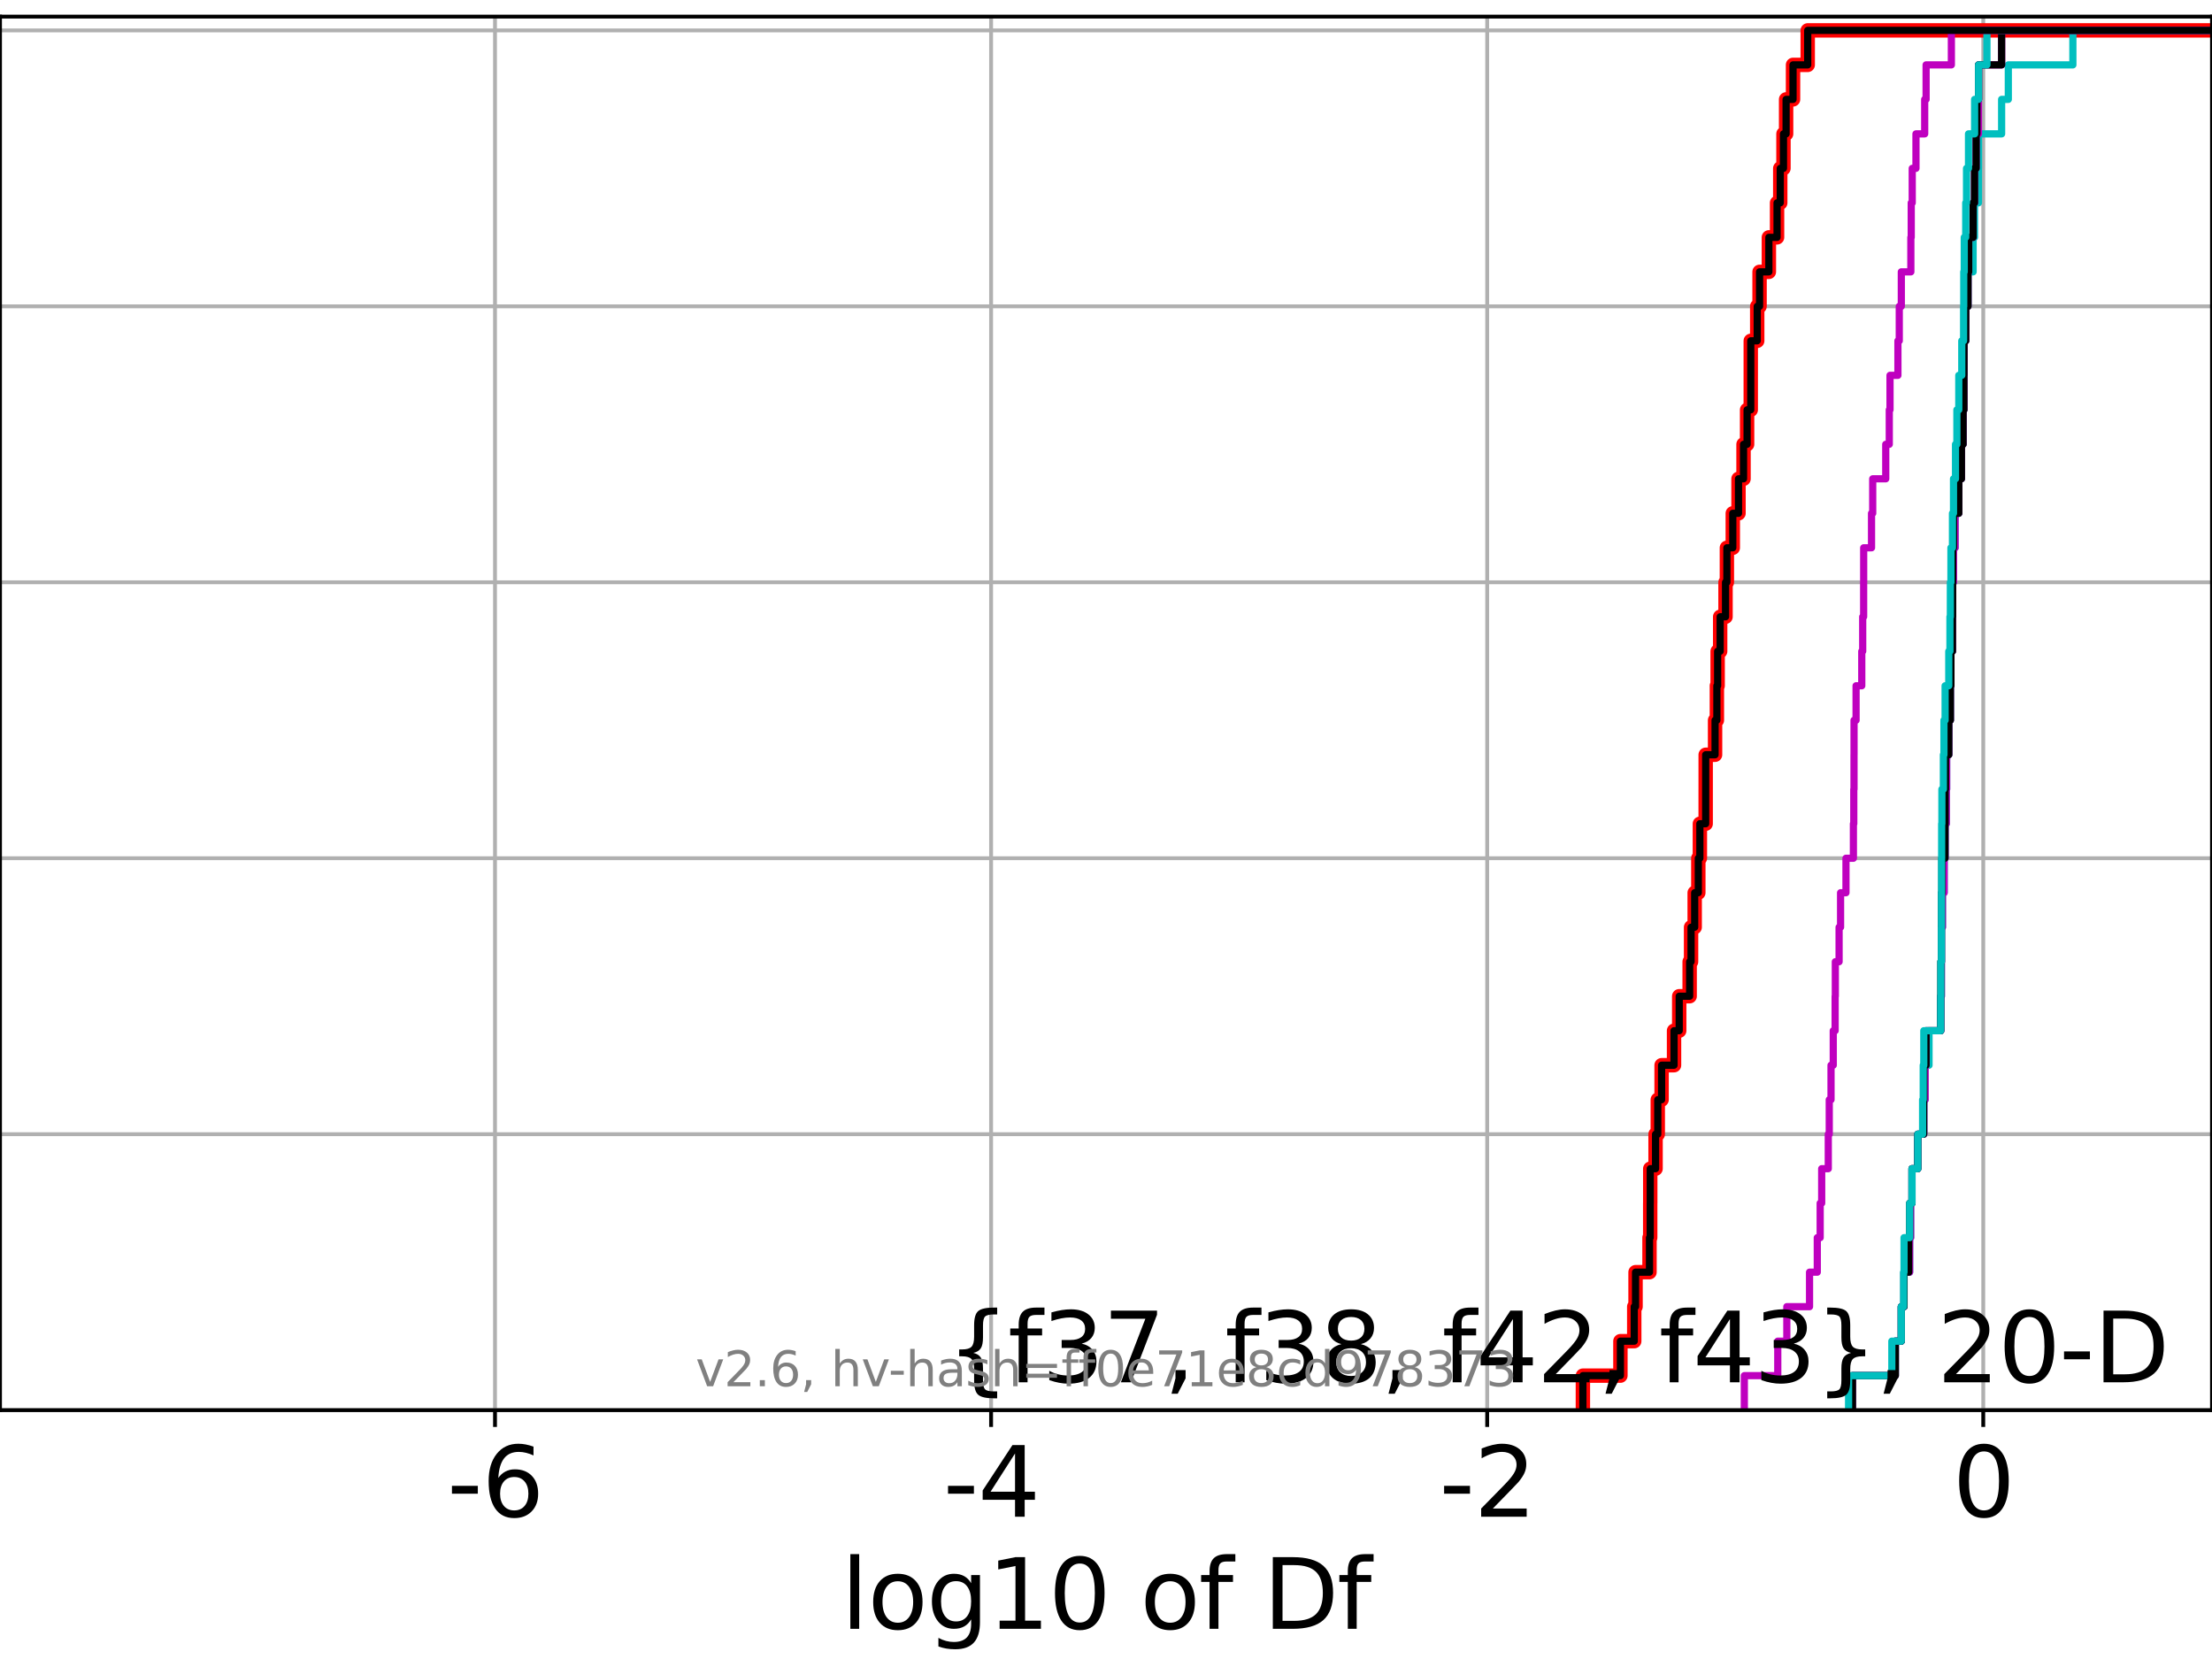 <?xml version="1.0" encoding="utf-8" standalone="no"?>
<!DOCTYPE svg PUBLIC "-//W3C//DTD SVG 1.1//EN"
  "http://www.w3.org/Graphics/SVG/1.1/DTD/svg11.dtd">
<svg xmlns:xlink="http://www.w3.org/1999/xlink" width="460.8pt" height="345.6pt" viewBox="0 0 460.8 345.6" xmlns="http://www.w3.org/2000/svg" version="1.1">
 <defs>
  <style type="text/css">*{stroke-linejoin: round; stroke-linecap: butt}</style>
 </defs>
 <g id="figure_1">
  <g id="patch_1">
   <path d="M 0 345.6 
L 460.8 345.6 
L 460.8 0 
L 0 0 
z
" style="fill: #ffffff"/>
  </g>
  <g id="axes_1">
   <g id="patch_2">
    <path d="M 0 293.76 
L 460.8 293.76 
L 460.8 3.456 
L 0 3.456 
z
" style="fill: #ffffff"/>
   </g>
   <g id="matplotlib.axis_1">
    <g id="xtick_1">
     <g id="line2d_1">
      <path d="M 103.12 293.76 
L 103.12 3.456 
" clip-path="url(#p32d9439245)" style="fill: none; stroke: #b0b0b0; stroke-width: 0.8; stroke-linecap: square"/>
     </g>
     <g id="line2d_2">
      <defs>
       <path id="m20fef6a8bb" d="M 0 0 
L 0 3.5 
" style="stroke: #000000; stroke-width: 0.8"/>
      </defs>
      <g>
       <use xlink:href="#m20fef6a8bb" x="103.12" y="293.76" style="stroke: #000000; stroke-width: 0.8"/>
      </g>
     </g>
     <g id="text_1">
      <!-- -6 -->
      <g transform="translate(93.149 315.957) scale(0.2 -0.2)">
       <defs>
        <path id="DejaVuSans-2d" d="M 313 2009 
L 1997 2009 
L 1997 1497 
L 313 1497 
L 313 2009 
z
" transform="scale(0.016)"/>
        <path id="DejaVuSans-36" d="M 2113 2584 
Q 1688 2584 1439 2293 
Q 1191 2003 1191 1497 
Q 1191 994 1439 701 
Q 1688 409 2113 409 
Q 2538 409 2786 701 
Q 3034 994 3034 1497 
Q 3034 2003 2786 2293 
Q 2538 2584 2113 2584 
z
M 3366 4563 
L 3366 3988 
Q 3128 4100 2886 4159 
Q 2644 4219 2406 4219 
Q 1781 4219 1451 3797 
Q 1122 3375 1075 2522 
Q 1259 2794 1537 2939 
Q 1816 3084 2150 3084 
Q 2853 3084 3261 2657 
Q 3669 2231 3669 1497 
Q 3669 778 3244 343 
Q 2819 -91 2113 -91 
Q 1303 -91 875 529 
Q 447 1150 447 2328 
Q 447 3434 972 4092 
Q 1497 4750 2381 4750 
Q 2619 4750 2861 4703 
Q 3103 4656 3366 4563 
z
" transform="scale(0.016)"/>
       </defs>
       <use xlink:href="#DejaVuSans-2d"/>
       <use xlink:href="#DejaVuSans-36" x="36.084"/>
      </g>
     </g>
    </g>
    <g id="xtick_2">
     <g id="line2d_3">
      <path d="M 206.463 293.76 
L 206.463 3.456 
" clip-path="url(#p32d9439245)" style="fill: none; stroke: #b0b0b0; stroke-width: 0.8; stroke-linecap: square"/>
     </g>
     <g id="line2d_4">
      <g>
       <use xlink:href="#m20fef6a8bb" x="206.463" y="293.76" style="stroke: #000000; stroke-width: 0.8"/>
      </g>
     </g>
     <g id="text_2">
      <!-- -4 -->
      <g transform="translate(196.492 315.957) scale(0.2 -0.2)">
       <defs>
        <path id="DejaVuSans-34" d="M 2419 4116 
L 825 1625 
L 2419 1625 
L 2419 4116 
z
M 2253 4666 
L 3047 4666 
L 3047 1625 
L 3713 1625 
L 3713 1100 
L 3047 1100 
L 3047 0 
L 2419 0 
L 2419 1100 
L 313 1100 
L 313 1709 
L 2253 4666 
z
" transform="scale(0.016)"/>
       </defs>
       <use xlink:href="#DejaVuSans-2d"/>
       <use xlink:href="#DejaVuSans-34" x="36.084"/>
      </g>
     </g>
    </g>
    <g id="xtick_3">
     <g id="line2d_5">
      <path d="M 309.806 293.76 
L 309.806 3.456 
" clip-path="url(#p32d9439245)" style="fill: none; stroke: #b0b0b0; stroke-width: 0.8; stroke-linecap: square"/>
     </g>
     <g id="line2d_6">
      <g>
       <use xlink:href="#m20fef6a8bb" x="309.806" y="293.76" style="stroke: #000000; stroke-width: 0.8"/>
      </g>
     </g>
     <g id="text_3">
      <!-- -2 -->
      <g transform="translate(299.835 315.957) scale(0.2 -0.2)">
       <defs>
        <path id="DejaVuSans-32" d="M 1228 531 
L 3431 531 
L 3431 0 
L 469 0 
L 469 531 
Q 828 903 1448 1529 
Q 2069 2156 2228 2338 
Q 2531 2678 2651 2914 
Q 2772 3150 2772 3378 
Q 2772 3750 2511 3984 
Q 2250 4219 1831 4219 
Q 1534 4219 1204 4116 
Q 875 4013 500 3803 
L 500 4441 
Q 881 4594 1212 4672 
Q 1544 4750 1819 4750 
Q 2544 4750 2975 4387 
Q 3406 4025 3406 3419 
Q 3406 3131 3298 2873 
Q 3191 2616 2906 2266 
Q 2828 2175 2409 1742 
Q 1991 1309 1228 531 
z
" transform="scale(0.016)"/>
       </defs>
       <use xlink:href="#DejaVuSans-2d"/>
       <use xlink:href="#DejaVuSans-32" x="36.084"/>
      </g>
     </g>
    </g>
    <g id="xtick_4">
     <g id="line2d_7">
      <path d="M 413.149 293.76 
L 413.149 3.456 
" clip-path="url(#p32d9439245)" style="fill: none; stroke: #b0b0b0; stroke-width: 0.8; stroke-linecap: square"/>
     </g>
     <g id="line2d_8">
      <g>
       <use xlink:href="#m20fef6a8bb" x="413.149" y="293.76" style="stroke: #000000; stroke-width: 0.8"/>
      </g>
     </g>
     <g id="text_4">
      <!-- 0 -->
      <g transform="translate(406.786 315.957) scale(0.2 -0.2)">
       <defs>
        <path id="DejaVuSans-30" d="M 2034 4250 
Q 1547 4250 1301 3770 
Q 1056 3291 1056 2328 
Q 1056 1369 1301 889 
Q 1547 409 2034 409 
Q 2525 409 2770 889 
Q 3016 1369 3016 2328 
Q 3016 3291 2770 3770 
Q 2525 4250 2034 4250 
z
M 2034 4750 
Q 2819 4750 3233 4129 
Q 3647 3509 3647 2328 
Q 3647 1150 3233 529 
Q 2819 -91 2034 -91 
Q 1250 -91 836 529 
Q 422 1150 422 2328 
Q 422 3509 836 4129 
Q 1250 4750 2034 4750 
z
" transform="scale(0.016)"/>
       </defs>
       <use xlink:href="#DejaVuSans-30"/>
      </g>
     </g>
    </g>
    <g id="text_5">
     <!-- log10 of Df -->
     <g transform="translate(175.214 339.313) scale(0.2 -0.2)">
      <defs>
       <path id="DejaVuSans-6c" d="M 603 4863 
L 1178 4863 
L 1178 0 
L 603 0 
L 603 4863 
z
" transform="scale(0.016)"/>
       <path id="DejaVuSans-6f" d="M 1959 3097 
Q 1497 3097 1228 2736 
Q 959 2375 959 1747 
Q 959 1119 1226 758 
Q 1494 397 1959 397 
Q 2419 397 2687 759 
Q 2956 1122 2956 1747 
Q 2956 2369 2687 2733 
Q 2419 3097 1959 3097 
z
M 1959 3584 
Q 2709 3584 3137 3096 
Q 3566 2609 3566 1747 
Q 3566 888 3137 398 
Q 2709 -91 1959 -91 
Q 1206 -91 779 398 
Q 353 888 353 1747 
Q 353 2609 779 3096 
Q 1206 3584 1959 3584 
z
" transform="scale(0.016)"/>
       <path id="DejaVuSans-67" d="M 2906 1791 
Q 2906 2416 2648 2759 
Q 2391 3103 1925 3103 
Q 1463 3103 1205 2759 
Q 947 2416 947 1791 
Q 947 1169 1205 825 
Q 1463 481 1925 481 
Q 2391 481 2648 825 
Q 2906 1169 2906 1791 
z
M 3481 434 
Q 3481 -459 3084 -895 
Q 2688 -1331 1869 -1331 
Q 1566 -1331 1297 -1286 
Q 1028 -1241 775 -1147 
L 775 -588 
Q 1028 -725 1275 -790 
Q 1522 -856 1778 -856 
Q 2344 -856 2625 -561 
Q 2906 -266 2906 331 
L 2906 616 
Q 2728 306 2450 153 
Q 2172 0 1784 0 
Q 1141 0 747 490 
Q 353 981 353 1791 
Q 353 2603 747 3093 
Q 1141 3584 1784 3584 
Q 2172 3584 2450 3431 
Q 2728 3278 2906 2969 
L 2906 3500 
L 3481 3500 
L 3481 434 
z
" transform="scale(0.016)"/>
       <path id="DejaVuSans-31" d="M 794 531 
L 1825 531 
L 1825 4091 
L 703 3866 
L 703 4441 
L 1819 4666 
L 2450 4666 
L 2450 531 
L 3481 531 
L 3481 0 
L 794 0 
L 794 531 
z
" transform="scale(0.016)"/>
       <path id="DejaVuSans-20" transform="scale(0.016)"/>
       <path id="DejaVuSans-66" d="M 2375 4863 
L 2375 4384 
L 1825 4384 
Q 1516 4384 1395 4259 
Q 1275 4134 1275 3809 
L 1275 3500 
L 2222 3500 
L 2222 3053 
L 1275 3053 
L 1275 0 
L 697 0 
L 697 3053 
L 147 3053 
L 147 3500 
L 697 3500 
L 697 3744 
Q 697 4328 969 4595 
Q 1241 4863 1831 4863 
L 2375 4863 
z
" transform="scale(0.016)"/>
       <path id="DejaVuSans-44" d="M 1259 4147 
L 1259 519 
L 2022 519 
Q 2988 519 3436 956 
Q 3884 1394 3884 2338 
Q 3884 3275 3436 3711 
Q 2988 4147 2022 4147 
L 1259 4147 
z
M 628 4666 
L 1925 4666 
Q 3281 4666 3915 4102 
Q 4550 3538 4550 2338 
Q 4550 1131 3912 565 
Q 3275 0 1925 0 
L 628 0 
L 628 4666 
z
" transform="scale(0.016)"/>
      </defs>
      <use xlink:href="#DejaVuSans-6c"/>
      <use xlink:href="#DejaVuSans-6f" x="27.783"/>
      <use xlink:href="#DejaVuSans-67" x="88.965"/>
      <use xlink:href="#DejaVuSans-31" x="152.441"/>
      <use xlink:href="#DejaVuSans-30" x="216.064"/>
      <use xlink:href="#DejaVuSans-20" x="279.688"/>
      <use xlink:href="#DejaVuSans-6f" x="311.475"/>
      <use xlink:href="#DejaVuSans-66" x="372.656"/>
      <use xlink:href="#DejaVuSans-20" x="407.861"/>
      <use xlink:href="#DejaVuSans-44" x="439.648"/>
      <use xlink:href="#DejaVuSans-66" x="516.65"/>
     </g>
    </g>
   </g>
   <g id="matplotlib.axis_2">
    <g id="ytick_1">
     <g id="line2d_9">
      <path d="M 0 293.76 
L 460.8 293.76 
" clip-path="url(#p32d9439245)" style="fill: none; stroke: #b0b0b0; stroke-width: 0.8; stroke-linecap: square"/>
     </g>
     <g id="line2d_10">
      <defs>
       <path id="ma33fe24fa6" d="M 0 0 
L -3.5 0 
" style="stroke: #000000; stroke-width: 0.8"/>
      </defs>
      <g>
       <use xlink:href="#ma33fe24fa6" x="0" y="293.76" style="stroke: #000000; stroke-width: 0.8"/>
      </g>
     </g>
    </g>
    <g id="ytick_2">
     <g id="line2d_11">
      <path d="M 0 236.274 
L 460.8 236.274 
" clip-path="url(#p32d9439245)" style="fill: none; stroke: #b0b0b0; stroke-width: 0.8; stroke-linecap: square"/>
     </g>
     <g id="line2d_12">
      <g>
       <use xlink:href="#ma33fe24fa6" x="0" y="236.274" style="stroke: #000000; stroke-width: 0.8"/>
      </g>
     </g>
    </g>
    <g id="ytick_3">
     <g id="line2d_13">
      <path d="M 0 178.788 
L 460.8 178.788 
" clip-path="url(#p32d9439245)" style="fill: none; stroke: #b0b0b0; stroke-width: 0.8; stroke-linecap: square"/>
     </g>
     <g id="line2d_14">
      <g>
       <use xlink:href="#ma33fe24fa6" x="0" y="178.788" style="stroke: #000000; stroke-width: 0.8"/>
      </g>
     </g>
    </g>
    <g id="ytick_4">
     <g id="line2d_15">
      <path d="M 0 121.302 
L 460.8 121.302 
" clip-path="url(#p32d9439245)" style="fill: none; stroke: #b0b0b0; stroke-width: 0.8; stroke-linecap: square"/>
     </g>
     <g id="line2d_16">
      <g>
       <use xlink:href="#ma33fe24fa6" x="0" y="121.302" style="stroke: #000000; stroke-width: 0.8"/>
      </g>
     </g>
    </g>
    <g id="ytick_5">
     <g id="line2d_17">
      <path d="M 0 63.816 
L 460.8 63.816 
" clip-path="url(#p32d9439245)" style="fill: none; stroke: #b0b0b0; stroke-width: 0.8; stroke-linecap: square"/>
     </g>
     <g id="line2d_18">
      <g>
       <use xlink:href="#ma33fe24fa6" x="0" y="63.816" style="stroke: #000000; stroke-width: 0.8"/>
      </g>
     </g>
    </g>
    <g id="ytick_6">
     <g id="line2d_19">
      <path d="M 0 6.33 
L 460.8 6.33 
" clip-path="url(#p32d9439245)" style="fill: none; stroke: #b0b0b0; stroke-width: 0.8; stroke-linecap: square"/>
     </g>
     <g id="line2d_20">
      <g>
       <use xlink:href="#ma33fe24fa6" x="0" y="6.33" style="stroke: #000000; stroke-width: 0.8"/>
      </g>
     </g>
    </g>
   </g>
   <g id="line2d_21">
    <path d="M 329.745 293.76 
L 329.745 286.574 
L 337.561 286.574 
L 337.561 279.389 
L 340.442 279.389 
L 340.442 272.203 
L 340.715 272.203 
L 340.715 265.017 
L 343.621 265.017 
L 343.621 257.831 
L 343.768 257.831 
L 343.768 250.646 
L 343.777 250.646 
L 343.777 243.46 
L 344.884 243.46 
L 344.884 236.274 
L 345.343 236.274 
L 345.343 229.088 
L 346.14 229.088 
L 346.14 221.903 
L 348.733 221.903 
L 348.733 214.717 
L 349.811 214.717 
L 349.811 207.531 
L 351.984 207.531 
L 351.984 200.345 
L 352.281 200.345 
L 352.281 193.16 
L 353.034 193.16 
L 353.034 185.974 
L 353.793 185.974 
L 353.793 178.788 
L 354.115 178.788 
L 354.115 171.602 
L 355.323 171.602 
L 355.323 164.417 
L 355.325 164.417 
L 355.325 157.231 
L 357.28 157.231 
L 357.28 150.045 
L 357.658 150.045 
L 357.658 142.859 
L 357.816 142.859 
L 357.816 135.674 
L 358.341 135.674 
L 358.341 128.488 
L 359.459 128.488 
L 359.459 121.302 
L 359.739 121.302 
L 359.739 114.116 
L 360.971 114.116 
L 360.971 106.931 
L 362.163 106.931 
L 362.163 99.745 
L 363.21 99.745 
L 363.21 92.559 
L 363.953 92.559 
L 363.953 85.373 
L 364.714 85.373 
L 364.714 78.188 
L 364.715 78.188 
L 364.715 71.002 
L 366.06 71.002 
L 366.06 63.816 
L 366.55 63.816 
L 366.55 56.63 
L 368.488 56.63 
L 368.488 49.445 
L 370.193 49.445 
L 370.193 42.259 
L 370.858 42.259 
L 370.858 35.073 
L 371.53 35.073 
L 371.53 27.888 
L 372.077 27.888 
L 372.077 20.702 
L 373.521 20.702 
L 373.521 13.516 
L 376.581 13.516 
L 376.581 6.33 
L 376.581 6.33 
L 376.581 6.33 
L 460.8 6.33 
" clip-path="url(#p32d9439245)" style="fill: none; stroke: #ff0000; stroke-width: 3; stroke-linecap: square"/>
   </g>
   <g id="line2d_22">
    <path d="M 385.897 293.76 
L 385.897 286.574 
L 394.833 286.574 
L 394.833 279.389 
L 396.078 279.389 
L 396.078 272.203 
L 396.646 272.203 
L 396.646 265.017 
L 397.812 265.017 
L 397.812 257.831 
L 398.015 257.831 
L 398.015 250.646 
L 398.306 250.646 
L 398.306 243.46 
L 399.507 243.46 
L 399.507 236.274 
L 400.765 236.274 
L 400.765 229.088 
L 401.04 229.088 
L 401.04 221.903 
L 401.85 221.903 
L 401.85 214.717 
L 404.31 214.717 
L 404.31 207.531 
L 404.426 207.531 
L 404.426 200.345 
L 404.44 200.345 
L 404.44 193.16 
L 404.642 193.16 
L 404.642 185.974 
L 404.998 185.974 
L 404.998 178.788 
L 405.204 178.788 
L 405.204 171.602 
L 405.447 171.602 
L 405.447 164.417 
L 405.522 164.417 
L 405.522 157.231 
L 405.965 157.231 
L 405.965 150.045 
L 406.295 150.045 
L 406.295 142.859 
L 406.414 142.859 
L 406.414 135.674 
L 406.733 135.674 
L 406.733 128.488 
L 406.771 128.488 
L 406.771 121.302 
L 406.952 121.302 
L 406.952 114.116 
L 407.28 114.116 
L 407.28 106.931 
L 408.052 106.931 
L 408.052 99.745 
L 408.602 99.745 
L 408.602 92.559 
L 408.941 92.559 
L 408.941 85.373 
L 409.124 85.373 
L 409.124 78.188 
L 409.143 78.188 
L 409.143 71.002 
L 409.498 71.002 
L 409.498 63.816 
L 409.967 63.816 
L 409.967 56.63 
L 411.033 56.63 
L 411.033 49.445 
L 411.329 49.445 
L 411.329 42.259 
L 412.156 42.259 
L 412.156 35.073 
L 412.168 35.073 
L 412.168 27.888 
L 416.975 27.888 
L 416.975 20.702 
L 418.37 20.702 
L 418.37 13.516 
L 431.818 13.516 
L 431.818 6.33 
L 431.818 6.33 
L 431.818 6.33 
L 460.8 6.33 
" clip-path="url(#p32d9439245)" style="fill: none; stroke: #00bfbf; stroke-width: 1.5; stroke-linecap: square"/>
   </g>
   <g id="line2d_23">
    <path d="M 385.897 293.76 
L 385.897 286.574 
L 394.833 286.574 
L 394.833 279.389 
L 396.078 279.389 
L 396.078 272.203 
L 396.646 272.203 
L 396.646 265.017 
L 397.812 265.017 
L 397.812 257.831 
L 398.015 257.831 
L 398.015 250.646 
L 398.306 250.646 
L 398.306 243.46 
L 399.507 243.46 
L 399.507 236.274 
L 400.765 236.274 
L 400.765 229.088 
L 401.04 229.088 
L 401.04 221.903 
L 401.224 221.903 
L 401.224 214.717 
L 404.31 214.717 
L 404.31 207.531 
L 404.426 207.531 
L 404.426 200.345 
L 404.44 200.345 
L 404.44 193.16 
L 404.642 193.16 
L 404.642 185.974 
L 404.998 185.974 
L 404.998 178.788 
L 405.204 178.788 
L 405.204 171.602 
L 405.447 171.602 
L 405.447 164.417 
L 405.522 164.417 
L 405.522 157.231 
L 405.965 157.231 
L 405.965 150.045 
L 406.295 150.045 
L 406.295 142.859 
L 406.414 142.859 
L 406.414 135.674 
L 406.733 135.674 
L 406.733 128.488 
L 406.771 128.488 
L 406.771 121.302 
L 406.952 121.302 
L 406.952 114.116 
L 407.28 114.116 
L 407.28 106.931 
L 408.052 106.931 
L 408.052 99.745 
L 408.602 99.745 
L 408.602 92.559 
L 408.941 92.559 
L 408.941 85.373 
L 409.124 85.373 
L 409.124 78.188 
L 409.143 78.188 
L 409.143 71.002 
L 409.498 71.002 
L 409.498 63.816 
L 409.967 63.816 
L 409.967 56.63 
L 410.112 56.63 
L 410.112 49.445 
L 411.033 49.445 
L 411.033 42.259 
L 411.329 42.259 
L 411.329 35.073 
L 411.664 35.073 
L 411.664 27.888 
L 412.156 27.888 
L 412.156 20.702 
L 412.168 20.702 
L 412.168 13.516 
L 416.975 13.516 
L 416.975 6.33 
L 416.975 6.33 
L 416.975 6.33 
L 460.8 6.33 
" clip-path="url(#p32d9439245)" style="fill: none; stroke: #bf00bf; stroke-width: 1.5; stroke-linecap: square"/>
   </g>
   <g id="line2d_24">
    <path d="M 385.897 293.76 
L 385.897 286.574 
L 394.833 286.574 
L 394.833 279.389 
L 396.078 279.389 
L 396.078 272.203 
L 396.646 272.203 
L 396.646 265.017 
L 397.617 265.017 
L 397.617 257.831 
L 397.812 257.831 
L 397.812 250.646 
L 398.306 250.646 
L 398.306 243.46 
L 399.507 243.46 
L 399.507 236.274 
L 400.73 236.274 
L 400.73 229.088 
L 400.765 229.088 
L 400.765 221.903 
L 401.224 221.903 
L 401.224 214.717 
L 404.281 214.717 
L 404.281 207.531 
L 404.31 207.531 
L 404.31 200.345 
L 404.426 200.345 
L 404.426 193.16 
L 404.44 193.16 
L 404.44 185.974 
L 404.531 185.974 
L 404.531 178.788 
L 405.159 178.788 
L 405.159 171.602 
L 405.204 171.602 
L 405.204 164.417 
L 405.285 164.417 
L 405.285 157.231 
L 405.965 157.231 
L 405.965 150.045 
L 406.295 150.045 
L 406.295 142.859 
L 406.414 142.859 
L 406.414 135.674 
L 406.733 135.674 
L 406.733 128.488 
L 406.771 128.488 
L 406.771 121.302 
L 406.775 121.302 
L 406.775 114.116 
L 406.952 114.116 
L 406.952 106.931 
L 408.052 106.931 
L 408.052 99.745 
L 408.602 99.745 
L 408.602 92.559 
L 408.941 92.559 
L 408.941 85.373 
L 409.124 85.373 
L 409.124 78.188 
L 409.143 78.188 
L 409.143 71.002 
L 409.498 71.002 
L 409.498 63.816 
L 409.967 63.816 
L 409.967 56.63 
L 410.112 56.63 
L 410.112 49.445 
L 411.033 49.445 
L 411.033 42.259 
L 411.329 42.259 
L 411.329 35.073 
L 411.664 35.073 
L 411.664 27.888 
L 411.818 27.888 
L 411.818 20.702 
L 412.168 20.702 
L 412.168 13.516 
L 416.975 13.516 
L 416.975 6.33 
L 416.975 6.33 
L 416.975 6.33 
L 460.8 6.33 
" clip-path="url(#p32d9439245)" style="fill: none; stroke: #000000; stroke-width: 1.5; stroke-linecap: square"/>
   </g>
   <g id="line2d_25">
    <path d="M 385.093 293.76 
L 385.093 286.574 
L 394.103 286.574 
L 394.103 279.389 
L 396.068 279.389 
L 396.068 272.203 
L 396.557 272.203 
L 396.557 265.017 
L 396.646 265.017 
L 396.646 257.831 
L 397.812 257.831 
L 397.812 250.646 
L 398.306 250.646 
L 398.306 243.46 
L 399.507 243.46 
L 399.507 236.274 
L 400.513 236.274 
L 400.513 229.088 
L 400.642 229.088 
L 400.642 221.903 
L 400.765 221.903 
L 400.765 214.717 
L 404.279 214.717 
L 404.279 207.531 
L 404.31 207.531 
L 404.31 200.345 
L 404.426 200.345 
L 404.426 193.16 
L 404.44 193.16 
L 404.44 185.974 
L 404.464 185.974 
L 404.464 178.788 
L 404.481 178.788 
L 404.481 171.602 
L 404.531 171.602 
L 404.531 164.417 
L 404.844 164.417 
L 404.844 157.231 
L 404.961 157.231 
L 404.961 150.045 
L 405.204 150.045 
L 405.204 142.859 
L 405.965 142.859 
L 405.965 135.674 
L 406.208 135.674 
L 406.208 128.488 
L 406.295 128.488 
L 406.295 121.302 
L 406.414 121.302 
L 406.414 114.116 
L 406.733 114.116 
L 406.733 106.931 
L 406.952 106.931 
L 406.952 99.745 
L 407.367 99.745 
L 407.367 92.559 
L 407.655 92.559 
L 407.655 85.373 
L 408.052 85.373 
L 408.052 78.188 
L 408.673 78.188 
L 408.673 71.002 
L 409.052 71.002 
L 409.052 63.816 
L 409.086 63.816 
L 409.086 56.63 
L 409.189 56.63 
L 409.189 49.445 
L 409.498 49.445 
L 409.498 42.259 
L 409.666 42.259 
L 409.666 35.073 
L 410.077 35.073 
L 410.077 27.888 
L 411.349 27.888 
L 411.349 20.702 
L 412.168 20.702 
L 412.168 13.516 
L 413.916 13.516 
L 413.916 6.33 
L 413.916 6.33 
L 413.916 6.33 
L 460.8 6.33 
" clip-path="url(#p32d9439245)" style="fill: none; stroke: #00bfbf; stroke-width: 1.5; stroke-linecap: square"/>
   </g>
   <g id="line2d_26">
    <path d="M 363.377 293.76 
L 363.377 286.574 
L 370.343 286.574 
L 370.343 279.389 
L 372.228 279.389 
L 372.228 272.203 
L 376.961 272.203 
L 376.961 265.017 
L 378.574 265.017 
L 378.574 257.831 
L 379.175 257.831 
L 379.175 250.646 
L 379.491 250.646 
L 379.491 243.46 
L 380.865 243.46 
L 380.865 236.274 
L 381.067 236.274 
L 381.067 229.088 
L 381.435 229.088 
L 381.435 221.903 
L 381.901 221.903 
L 381.901 214.717 
L 382.293 214.717 
L 382.293 207.531 
L 382.332 207.531 
L 382.332 200.345 
L 383.116 200.345 
L 383.116 193.16 
L 383.425 193.16 
L 383.425 185.974 
L 384.55 185.974 
L 384.55 178.788 
L 386.098 178.788 
L 386.098 171.602 
L 386.178 171.602 
L 386.178 164.417 
L 386.223 164.417 
L 386.223 157.231 
L 386.23 157.231 
L 386.23 150.045 
L 386.655 150.045 
L 386.655 142.859 
L 387.841 142.859 
L 387.841 135.674 
L 388.035 135.674 
L 388.035 128.488 
L 388.232 128.488 
L 388.232 121.302 
L 388.239 121.302 
L 388.239 114.116 
L 389.873 114.116 
L 389.873 106.931 
L 390.12 106.931 
L 390.12 99.745 
L 392.837 99.745 
L 392.837 92.559 
L 393.572 92.559 
L 393.572 85.373 
L 393.724 85.373 
L 393.724 78.188 
L 395.371 78.188 
L 395.371 71.002 
L 395.653 71.002 
L 395.653 63.816 
L 396.079 63.816 
L 396.079 56.63 
L 398.065 56.63 
L 398.065 49.445 
L 398.145 49.445 
L 398.145 42.259 
L 398.354 42.259 
L 398.354 35.073 
L 399.132 35.073 
L 399.132 27.888 
L 400.949 27.888 
L 400.949 20.702 
L 401.242 20.702 
L 401.242 13.516 
L 406.506 13.516 
L 406.506 6.33 
L 406.506 6.33 
L 406.506 6.33 
L 460.8 6.33 
" clip-path="url(#p32d9439245)" style="fill: none; stroke: #bf00bf; stroke-width: 1.5; stroke-linecap: square"/>
   </g>
   <g id="line2d_27">
    <path d="M 329.745 293.76 
L 329.745 286.574 
L 337.561 286.574 
L 337.561 279.389 
L 340.442 279.389 
L 340.442 272.203 
L 340.715 272.203 
L 340.715 265.017 
L 343.621 265.017 
L 343.621 257.831 
L 343.768 257.831 
L 343.768 250.646 
L 343.777 250.646 
L 343.777 243.46 
L 344.884 243.46 
L 344.884 236.274 
L 345.343 236.274 
L 345.343 229.088 
L 346.14 229.088 
L 346.14 221.903 
L 348.733 221.903 
L 348.733 214.717 
L 349.811 214.717 
L 349.811 207.531 
L 351.984 207.531 
L 351.984 200.345 
L 352.281 200.345 
L 352.281 193.16 
L 353.034 193.16 
L 353.034 185.974 
L 353.793 185.974 
L 353.793 178.788 
L 354.115 178.788 
L 354.115 171.602 
L 355.323 171.602 
L 355.323 164.417 
L 355.325 164.417 
L 355.325 157.231 
L 357.28 157.231 
L 357.28 150.045 
L 357.658 150.045 
L 357.658 142.859 
L 357.816 142.859 
L 357.816 135.674 
L 358.341 135.674 
L 358.341 128.488 
L 359.459 128.488 
L 359.459 121.302 
L 359.739 121.302 
L 359.739 114.116 
L 360.971 114.116 
L 360.971 106.931 
L 362.163 106.931 
L 362.163 99.745 
L 363.21 99.745 
L 363.21 92.559 
L 363.953 92.559 
L 363.953 85.373 
L 364.714 85.373 
L 364.714 78.188 
L 364.715 78.188 
L 364.715 71.002 
L 366.06 71.002 
L 366.06 63.816 
L 366.55 63.816 
L 366.55 56.63 
L 368.488 56.63 
L 368.488 49.445 
L 370.193 49.445 
L 370.193 42.259 
L 370.858 42.259 
L 370.858 35.073 
L 371.53 35.073 
L 371.53 27.888 
L 372.077 27.888 
L 372.077 20.702 
L 373.521 20.702 
L 373.521 13.516 
L 376.581 13.516 
L 376.581 6.33 
L 376.581 6.33 
L 376.581 6.33 
L 460.8 6.33 
" clip-path="url(#p32d9439245)" style="fill: none; stroke: #000000; stroke-width: 1.5; stroke-linecap: square"/>
   </g>
   <g id="patch_3">
    <path d="M 0 293.76 
L 0 3.456 
" style="fill: none; stroke: #000000; stroke-width: 0.8; stroke-linejoin: miter; stroke-linecap: square"/>
   </g>
   <g id="patch_4">
    <path d="M 460.8 293.76 
L 460.8 3.456 
" style="fill: none; stroke: #000000; stroke-width: 0.8; stroke-linejoin: miter; stroke-linecap: square"/>
   </g>
   <g id="patch_5">
    <path d="M 0 293.76 
L 460.8 293.76 
" style="fill: none; stroke: #000000; stroke-width: 0.8; stroke-linejoin: miter; stroke-linecap: square"/>
   </g>
   <g id="patch_6">
    <path d="M 0 3.456 
L 460.8 3.456 
" style="fill: none; stroke: #000000; stroke-width: 0.8; stroke-linejoin: miter; stroke-linecap: square"/>
   </g>
   <g id="text_6">
    <!-- {f37, f38, f42, f43}, 20-D -->
    <g transform="translate(197.256 287.954) scale(0.2 -0.2)">
     <defs>
      <path id="DejaVuSans-7b" d="M 3272 -594 
L 3272 -1044 
L 3078 -1044 
Q 2300 -1044 2036 -812 
Q 1772 -581 1772 109 
L 1772 856 
Q 1772 1328 1603 1509 
Q 1434 1691 991 1691 
L 800 1691 
L 800 2138 
L 991 2138 
Q 1438 2138 1605 2317 
Q 1772 2497 1772 2963 
L 1772 3713 
Q 1772 4403 2036 4633 
Q 2300 4863 3078 4863 
L 3272 4863 
L 3272 4416 
L 3059 4416 
Q 2619 4416 2484 4278 
Q 2350 4141 2350 3700 
L 2350 2925 
Q 2350 2434 2208 2212 
Q 2066 1991 1722 1913 
Q 2069 1828 2209 1606 
Q 2350 1384 2350 897 
L 2350 122 
Q 2350 -319 2484 -456 
Q 2619 -594 3059 -594 
L 3272 -594 
z
" transform="scale(0.016)"/>
      <path id="DejaVuSans-33" d="M 2597 2516 
Q 3050 2419 3304 2112 
Q 3559 1806 3559 1356 
Q 3559 666 3084 287 
Q 2609 -91 1734 -91 
Q 1441 -91 1130 -33 
Q 819 25 488 141 
L 488 750 
Q 750 597 1062 519 
Q 1375 441 1716 441 
Q 2309 441 2620 675 
Q 2931 909 2931 1356 
Q 2931 1769 2642 2001 
Q 2353 2234 1838 2234 
L 1294 2234 
L 1294 2753 
L 1863 2753 
Q 2328 2753 2575 2939 
Q 2822 3125 2822 3475 
Q 2822 3834 2567 4026 
Q 2313 4219 1838 4219 
Q 1578 4219 1281 4162 
Q 984 4106 628 3988 
L 628 4550 
Q 988 4650 1302 4700 
Q 1616 4750 1894 4750 
Q 2613 4750 3031 4423 
Q 3450 4097 3450 3541 
Q 3450 3153 3228 2886 
Q 3006 2619 2597 2516 
z
" transform="scale(0.016)"/>
      <path id="DejaVuSans-37" d="M 525 4666 
L 3525 4666 
L 3525 4397 
L 1831 0 
L 1172 0 
L 2766 4134 
L 525 4134 
L 525 4666 
z
" transform="scale(0.016)"/>
      <path id="DejaVuSans-2c" d="M 750 794 
L 1409 794 
L 1409 256 
L 897 -744 
L 494 -744 
L 750 256 
L 750 794 
z
" transform="scale(0.016)"/>
      <path id="DejaVuSans-38" d="M 2034 2216 
Q 1584 2216 1326 1975 
Q 1069 1734 1069 1313 
Q 1069 891 1326 650 
Q 1584 409 2034 409 
Q 2484 409 2743 651 
Q 3003 894 3003 1313 
Q 3003 1734 2745 1975 
Q 2488 2216 2034 2216 
z
M 1403 2484 
Q 997 2584 770 2862 
Q 544 3141 544 3541 
Q 544 4100 942 4425 
Q 1341 4750 2034 4750 
Q 2731 4750 3128 4425 
Q 3525 4100 3525 3541 
Q 3525 3141 3298 2862 
Q 3072 2584 2669 2484 
Q 3125 2378 3379 2068 
Q 3634 1759 3634 1313 
Q 3634 634 3220 271 
Q 2806 -91 2034 -91 
Q 1263 -91 848 271 
Q 434 634 434 1313 
Q 434 1759 690 2068 
Q 947 2378 1403 2484 
z
M 1172 3481 
Q 1172 3119 1398 2916 
Q 1625 2713 2034 2713 
Q 2441 2713 2670 2916 
Q 2900 3119 2900 3481 
Q 2900 3844 2670 4047 
Q 2441 4250 2034 4250 
Q 1625 4250 1398 4047 
Q 1172 3844 1172 3481 
z
" transform="scale(0.016)"/>
      <path id="DejaVuSans-7d" d="M 800 -594 
L 1019 -594 
Q 1456 -594 1589 -459 
Q 1722 -325 1722 122 
L 1722 897 
Q 1722 1384 1862 1606 
Q 2003 1828 2350 1913 
Q 2003 1991 1862 2212 
Q 1722 2434 1722 2925 
L 1722 3700 
Q 1722 4144 1589 4280 
Q 1456 4416 1019 4416 
L 800 4416 
L 800 4863 
L 997 4863 
Q 1775 4863 2036 4633 
Q 2297 4403 2297 3713 
L 2297 2963 
Q 2297 2497 2465 2317 
Q 2634 2138 3078 2138 
L 3272 2138 
L 3272 1691 
L 3078 1691 
Q 2634 1691 2465 1509 
Q 2297 1328 2297 856 
L 2297 109 
Q 2297 -581 2036 -812 
Q 1775 -1044 997 -1044 
L 800 -1044 
L 800 -594 
z
" transform="scale(0.016)"/>
     </defs>
     <use xlink:href="#DejaVuSans-7b"/>
     <use xlink:href="#DejaVuSans-66" x="63.623"/>
     <use xlink:href="#DejaVuSans-33" x="98.828"/>
     <use xlink:href="#DejaVuSans-37" x="162.451"/>
     <use xlink:href="#DejaVuSans-2c" x="226.074"/>
     <use xlink:href="#DejaVuSans-20" x="257.861"/>
     <use xlink:href="#DejaVuSans-66" x="289.648"/>
     <use xlink:href="#DejaVuSans-33" x="324.854"/>
     <use xlink:href="#DejaVuSans-38" x="388.477"/>
     <use xlink:href="#DejaVuSans-2c" x="452.1"/>
     <use xlink:href="#DejaVuSans-20" x="483.887"/>
     <use xlink:href="#DejaVuSans-66" x="515.674"/>
     <use xlink:href="#DejaVuSans-34" x="550.879"/>
     <use xlink:href="#DejaVuSans-32" x="614.502"/>
     <use xlink:href="#DejaVuSans-2c" x="678.125"/>
     <use xlink:href="#DejaVuSans-20" x="709.912"/>
     <use xlink:href="#DejaVuSans-66" x="741.699"/>
     <use xlink:href="#DejaVuSans-34" x="776.904"/>
     <use xlink:href="#DejaVuSans-33" x="840.527"/>
     <use xlink:href="#DejaVuSans-7d" x="904.15"/>
     <use xlink:href="#DejaVuSans-2c" x="967.773"/>
     <use xlink:href="#DejaVuSans-20" x="999.561"/>
     <use xlink:href="#DejaVuSans-32" x="1031.348"/>
     <use xlink:href="#DejaVuSans-30" x="1094.971"/>
     <use xlink:href="#DejaVuSans-2d" x="1158.594"/>
     <use xlink:href="#DejaVuSans-44" x="1194.678"/>
    </g>
   </g>
   <g id="text_7">
    <!-- v2.6, hv-hash=ff0e71e8cd978373 -->
    <g style="fill: #808080" transform="translate(144.905 288.777) scale(0.1 -0.1)">
     <defs>
      <path id="DejaVuSans-76" d="M 191 3500 
L 800 3500 
L 1894 563 
L 2988 3500 
L 3597 3500 
L 2284 0 
L 1503 0 
L 191 3500 
z
" transform="scale(0.016)"/>
      <path id="DejaVuSans-2e" d="M 684 794 
L 1344 794 
L 1344 0 
L 684 0 
L 684 794 
z
" transform="scale(0.016)"/>
      <path id="DejaVuSans-68" d="M 3513 2113 
L 3513 0 
L 2938 0 
L 2938 2094 
Q 2938 2591 2744 2837 
Q 2550 3084 2163 3084 
Q 1697 3084 1428 2787 
Q 1159 2491 1159 1978 
L 1159 0 
L 581 0 
L 581 4863 
L 1159 4863 
L 1159 2956 
Q 1366 3272 1645 3428 
Q 1925 3584 2291 3584 
Q 2894 3584 3203 3211 
Q 3513 2838 3513 2113 
z
" transform="scale(0.016)"/>
      <path id="DejaVuSans-61" d="M 2194 1759 
Q 1497 1759 1228 1600 
Q 959 1441 959 1056 
Q 959 750 1161 570 
Q 1363 391 1709 391 
Q 2188 391 2477 730 
Q 2766 1069 2766 1631 
L 2766 1759 
L 2194 1759 
z
M 3341 1997 
L 3341 0 
L 2766 0 
L 2766 531 
Q 2569 213 2275 61 
Q 1981 -91 1556 -91 
Q 1019 -91 701 211 
Q 384 513 384 1019 
Q 384 1609 779 1909 
Q 1175 2209 1959 2209 
L 2766 2209 
L 2766 2266 
Q 2766 2663 2505 2880 
Q 2244 3097 1772 3097 
Q 1472 3097 1187 3025 
Q 903 2953 641 2809 
L 641 3341 
Q 956 3463 1253 3523 
Q 1550 3584 1831 3584 
Q 2591 3584 2966 3190 
Q 3341 2797 3341 1997 
z
" transform="scale(0.016)"/>
      <path id="DejaVuSans-73" d="M 2834 3397 
L 2834 2853 
Q 2591 2978 2328 3040 
Q 2066 3103 1784 3103 
Q 1356 3103 1142 2972 
Q 928 2841 928 2578 
Q 928 2378 1081 2264 
Q 1234 2150 1697 2047 
L 1894 2003 
Q 2506 1872 2764 1633 
Q 3022 1394 3022 966 
Q 3022 478 2636 193 
Q 2250 -91 1575 -91 
Q 1294 -91 989 -36 
Q 684 19 347 128 
L 347 722 
Q 666 556 975 473 
Q 1284 391 1588 391 
Q 1994 391 2212 530 
Q 2431 669 2431 922 
Q 2431 1156 2273 1281 
Q 2116 1406 1581 1522 
L 1381 1569 
Q 847 1681 609 1914 
Q 372 2147 372 2553 
Q 372 3047 722 3315 
Q 1072 3584 1716 3584 
Q 2034 3584 2315 3537 
Q 2597 3491 2834 3397 
z
" transform="scale(0.016)"/>
      <path id="DejaVuSans-3d" d="M 678 2906 
L 4684 2906 
L 4684 2381 
L 678 2381 
L 678 2906 
z
M 678 1631 
L 4684 1631 
L 4684 1100 
L 678 1100 
L 678 1631 
z
" transform="scale(0.016)"/>
      <path id="DejaVuSans-65" d="M 3597 1894 
L 3597 1613 
L 953 1613 
Q 991 1019 1311 708 
Q 1631 397 2203 397 
Q 2534 397 2845 478 
Q 3156 559 3463 722 
L 3463 178 
Q 3153 47 2828 -22 
Q 2503 -91 2169 -91 
Q 1331 -91 842 396 
Q 353 884 353 1716 
Q 353 2575 817 3079 
Q 1281 3584 2069 3584 
Q 2775 3584 3186 3129 
Q 3597 2675 3597 1894 
z
M 3022 2063 
Q 3016 2534 2758 2815 
Q 2500 3097 2075 3097 
Q 1594 3097 1305 2825 
Q 1016 2553 972 2059 
L 3022 2063 
z
" transform="scale(0.016)"/>
      <path id="DejaVuSans-63" d="M 3122 3366 
L 3122 2828 
Q 2878 2963 2633 3030 
Q 2388 3097 2138 3097 
Q 1578 3097 1268 2742 
Q 959 2388 959 1747 
Q 959 1106 1268 751 
Q 1578 397 2138 397 
Q 2388 397 2633 464 
Q 2878 531 3122 666 
L 3122 134 
Q 2881 22 2623 -34 
Q 2366 -91 2075 -91 
Q 1284 -91 818 406 
Q 353 903 353 1747 
Q 353 2603 823 3093 
Q 1294 3584 2113 3584 
Q 2378 3584 2631 3529 
Q 2884 3475 3122 3366 
z
" transform="scale(0.016)"/>
      <path id="DejaVuSans-64" d="M 2906 2969 
L 2906 4863 
L 3481 4863 
L 3481 0 
L 2906 0 
L 2906 525 
Q 2725 213 2448 61 
Q 2172 -91 1784 -91 
Q 1150 -91 751 415 
Q 353 922 353 1747 
Q 353 2572 751 3078 
Q 1150 3584 1784 3584 
Q 2172 3584 2448 3432 
Q 2725 3281 2906 2969 
z
M 947 1747 
Q 947 1113 1208 752 
Q 1469 391 1925 391 
Q 2381 391 2643 752 
Q 2906 1113 2906 1747 
Q 2906 2381 2643 2742 
Q 2381 3103 1925 3103 
Q 1469 3103 1208 2742 
Q 947 2381 947 1747 
z
" transform="scale(0.016)"/>
      <path id="DejaVuSans-39" d="M 703 97 
L 703 672 
Q 941 559 1184 500 
Q 1428 441 1663 441 
Q 2288 441 2617 861 
Q 2947 1281 2994 2138 
Q 2813 1869 2534 1725 
Q 2256 1581 1919 1581 
Q 1219 1581 811 2004 
Q 403 2428 403 3163 
Q 403 3881 828 4315 
Q 1253 4750 1959 4750 
Q 2769 4750 3195 4129 
Q 3622 3509 3622 2328 
Q 3622 1225 3098 567 
Q 2575 -91 1691 -91 
Q 1453 -91 1209 -44 
Q 966 3 703 97 
z
M 1959 2075 
Q 2384 2075 2632 2365 
Q 2881 2656 2881 3163 
Q 2881 3666 2632 3958 
Q 2384 4250 1959 4250 
Q 1534 4250 1286 3958 
Q 1038 3666 1038 3163 
Q 1038 2656 1286 2365 
Q 1534 2075 1959 2075 
z
" transform="scale(0.016)"/>
     </defs>
     <use xlink:href="#DejaVuSans-76"/>
     <use xlink:href="#DejaVuSans-32" x="59.18"/>
     <use xlink:href="#DejaVuSans-2e" x="122.803"/>
     <use xlink:href="#DejaVuSans-36" x="154.59"/>
     <use xlink:href="#DejaVuSans-2c" x="218.213"/>
     <use xlink:href="#DejaVuSans-20" x="250"/>
     <use xlink:href="#DejaVuSans-68" x="281.787"/>
     <use xlink:href="#DejaVuSans-76" x="345.166"/>
     <use xlink:href="#DejaVuSans-2d" x="401.721"/>
     <use xlink:href="#DejaVuSans-68" x="437.805"/>
     <use xlink:href="#DejaVuSans-61" x="501.184"/>
     <use xlink:href="#DejaVuSans-73" x="562.463"/>
     <use xlink:href="#DejaVuSans-68" x="614.562"/>
     <use xlink:href="#DejaVuSans-3d" x="677.941"/>
     <use xlink:href="#DejaVuSans-66" x="761.73"/>
     <use xlink:href="#DejaVuSans-66" x="796.936"/>
     <use xlink:href="#DejaVuSans-30" x="832.141"/>
     <use xlink:href="#DejaVuSans-65" x="895.764"/>
     <use xlink:href="#DejaVuSans-37" x="957.287"/>
     <use xlink:href="#DejaVuSans-31" x="1020.91"/>
     <use xlink:href="#DejaVuSans-65" x="1084.533"/>
     <use xlink:href="#DejaVuSans-38" x="1146.057"/>
     <use xlink:href="#DejaVuSans-63" x="1209.68"/>
     <use xlink:href="#DejaVuSans-64" x="1264.66"/>
     <use xlink:href="#DejaVuSans-39" x="1328.137"/>
     <use xlink:href="#DejaVuSans-37" x="1391.76"/>
     <use xlink:href="#DejaVuSans-38" x="1455.383"/>
     <use xlink:href="#DejaVuSans-33" x="1519.006"/>
     <use xlink:href="#DejaVuSans-37" x="1582.629"/>
     <use xlink:href="#DejaVuSans-33" x="1646.252"/>
    </g>
   </g>
  </g>
 </g>
 <defs>
  <clipPath id="p32d9439245">
   <rect x="0" y="3.456" width="460.8" height="290.304"/>
  </clipPath>
 </defs>
</svg>
